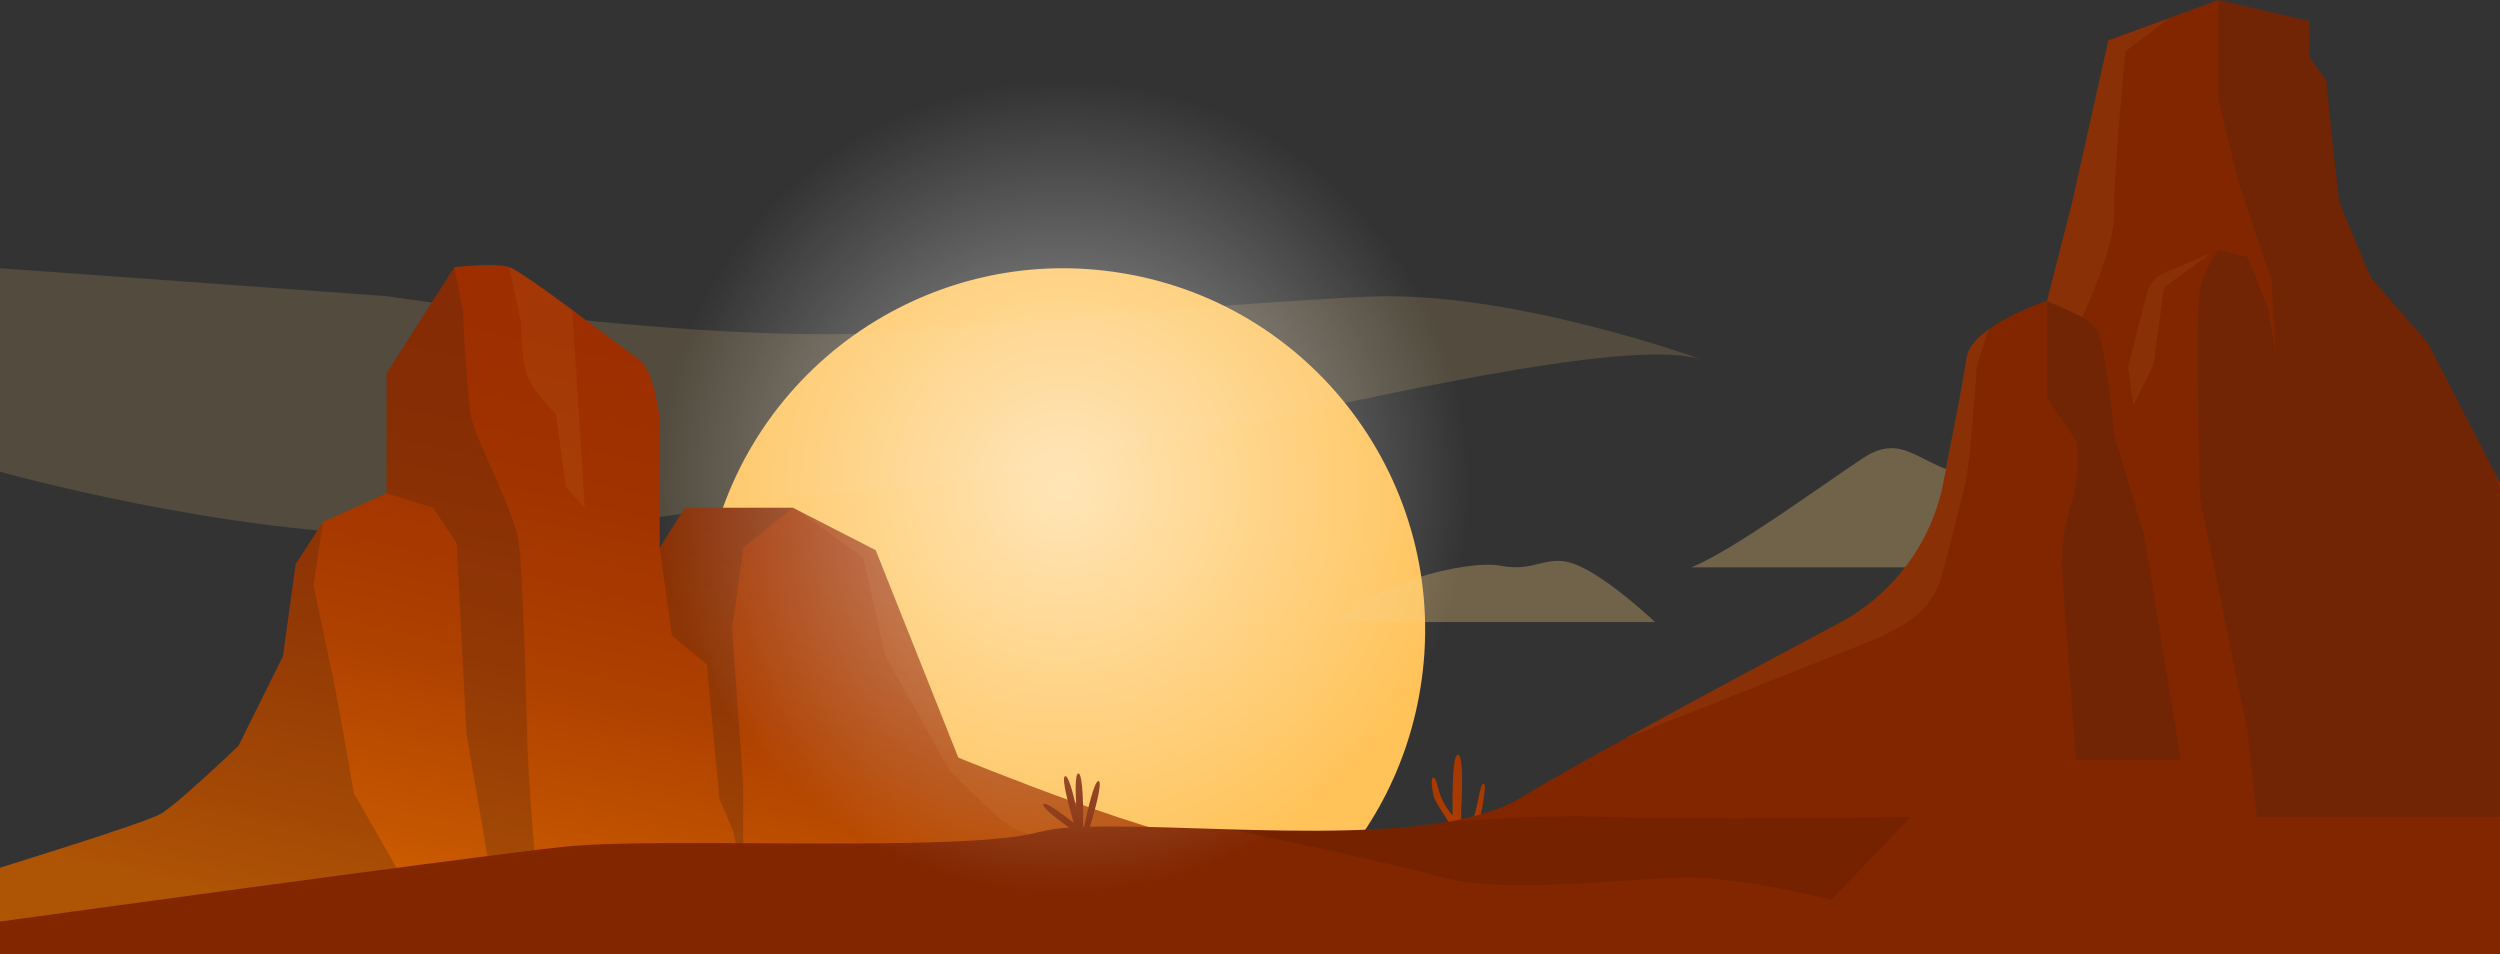 <?xml version="1.0" encoding="utf-8"?>
<!-- Generator: Adobe Illustrator 25.4.1, SVG Export Plug-In . SVG Version: 6.00 Build 0)  -->
<svg version="1.1" id="Layer_1" xmlns="http://www.w3.org/2000/svg" xmlns:xlink="http://www.w3.org/1999/xlink" x="0px" y="0px"
	 viewBox="0 0 1440 549.7" style="enable-background:new 0 0 1440 549.7;" xml:space="preserve">
<rect x="0" y="0" width="1440" height="549.7" fill="#333333" stroke="none"/>
<style type="text/css">
	.st0{fill:#FFC359;}
	.st1{opacity:0.16;fill:#F5C878;enable-background:new    ;}
	.st2{opacity:0.32;fill:#F5C878;enable-background:new    ;}
	.st3{fill:url(#SVGID_1_);}
	.st4{opacity:0.26;fill:#422416;enable-background:new    ;}
	.st5{opacity:7.000000e-02;fill:#FFC359;enable-background:new    ;}
	.st6{fill:#822600;}
	.st7{opacity:0.11;enable-background:new    ;}
	.st8{opacity:0.57;fill:url(#SVGID_00000160910438593488960930000000633583795731189138_);enable-background:new    ;}
</style>
<g>
	<path class="st0" d="M646.8,157.4C533.4,138.4,426,215.1,407,328.6c-12.2,73.1,15.2,143.6,66.5,189.7h278
		c34.1-30.5,58.4-72.3,66.5-121C837,283.8,760.4,176.3,646.8,157.4z"/>
	<path class="st1" d="M0,271.7c0,0,130,36.6,239.8,36.6s179.3-20.1,285.4-28.3s395.2-92.9,455.6-72.7c0,0-110.4-40.4-193.3-36.4
		s-161,12.2-269.2,20.2s-295.5-20.5-295.5-20.5L0,154.5V271.7z"/>
	<path class="st2" d="M974.2,326.8h343c0,0-59.4-10.4-85.1-29.4s-37.5-35.2-54-33.2s-10,14.2-41.2,10.1s-39.3-26.6-64-10.3
		S998.9,316.7,974.2,326.8z"/>
	<path class="st2" d="M771.3,358.3h182c0,0-25.6-24.3-43.9-32.4s-23.8,4-44.8,0S785.9,338.1,771.3,358.3z"/>
	
		<linearGradient id="SVGID_1_" gradientUnits="userSpaceOnUse" x1="484.658" y1="1383.523" x2="563.207" y2="1732.573" gradientTransform="matrix(1 0 0 -1 0 1978)">
		<stop  offset="0" style="stop-color:#D46500"/>
		<stop  offset="0.16" style="stop-color:#C55600"/>
		<stop  offset="0.46" style="stop-color:#AE4000"/>
		<stop  offset="0.75" style="stop-color:#A13300"/>
		<stop  offset="1" style="stop-color:#9C2E00"/>
	</linearGradient>
	<path class="st3" d="M842.2,503.6l-0.2-17.4c2.6-2.5,5-5.2,7.3-8c2.3-3.1,4.6-12.5,5-16.3s2-10.7,0-10.4s-3,13.8-6,20.6
		c-1.5,3.3-3.7,6.2-6.5,8.5l-0.2-13.3c0,0,2.1-32.6-1.8-32.6c-3.2,0-3.2,20.4-3.1,35c-2.4-2.8-4.4-5.8-6-9.1
		c-2.7-5.9-3.2-12.7-5-12.7s-0.9,6.3,0,10.4c0.7,3.3,8.2,14.3,11.1,18.6V503c0,3.7-2.8,6.8-6.1,6.7l-21-0.5
		c0,0-68.6-24.1-100.4-22.7S552,436.4,552,436.4l-47.6-119.5l-47.6-24.4h-62.2l-14.6,23v-73.3c0,0-2.4-28.5-12.2-35.3
		s-65.8-50.2-74.4-53s-31.7,0-31.7,0l-39,61.1v69.1l-36.6,16.5L170.3,325l-7.3,53l-25.6,51.6c0,0-35.4,34-45.1,39.4S0,499.8,0,499.8
		v49.9l924-4.3l84.8-31.7l-160.7-3.5C844.8,510.2,842.2,507.2,842.2,503.6z"/>
	<path class="st4" d="M380,315.6l7,50.6l20.1,16.6l7.3,77.4l8.2,19.3l5.5,29.9V452l-6.4-89.8l6.4-46.7l28.7-23.1h-62.2L380,315.6z"
		/>
	<path class="st4" d="M222.7,284.2l26.8,8.3l13.5,20.3l5.7,109.9l19.2,111.9l32.3-0.3c0,0-8.5-12.5-10.4-25
		c-1.8-12.6-5.5-61.7-6.1-83.3s-2.4-96.2-4.9-113.9s-25-59.1-27.4-72s-4.9-61.8-4.9-61.8l-4.9-24.4l-39,61.1L222.7,284.2
		L222.7,284.2z"/>
	<path class="st5" d="M304.3,217.8c4.1,9.2,16,20.9,16,20.9l5.5,41.7l11,12.1l-3.7-59.4l-3.4-54.5c-16.1-11.9-32-23.3-36.3-24.6
		l6.7,32.2C300.2,186.2,300.1,208.7,304.3,217.8z"/>
	<path class="st4" d="M170.2,325.1l-7.3,53l-25.6,51.6c0,0-35.4,34-45.1,39.4S0,499.7,0,499.7v50.1l248.9-14.2l-45.1-78.8
		c0,0-8.6-50.2-11-61.8s-12.2-57.7-12.2-57.7l5.5-36.7L170.2,325.1z"/>
	<path class="st5" d="M458.1,293.1l39.2,28.1l12.4,56l37,66.2c0,0,25.2,26,35.2,32.6s74.1,21.3,74.1,21.3s33-7.1,46.2-7.1
		s49,2.2,49.2,2.2c-15.5-3.6-31-6.2-42-5.7C677.7,488,552,436.4,552,436.4l-47.5-119.5L458.1,293.1z"/>
	<path class="st6" d="M1398.5,197.7l-32.9-37.8c0,0-11-25.6-18.3-43.9c-6.1-53.7-7.3-69.6-7.3-69.6l-9.8-13.4V12.2L1277.8,0
		l-63.4,23.2l-20.7,92.7l-14.6,57.3c0,0-43.9,14.6-46.3,32.9c-1.2,9.3-7.6,42.2-13.5,72.1c-6.8,34.5-28.8,64.1-59.8,80.6
		c-56.1,29.8-145.4,77.7-184.1,101c-49.3,29.8-181.1,14.6-247.6,16.4c2.8-9.2,7.4-25.8,5-26.3s-6.5,17.3-8.4,26.4h-0.5
		c0.1-7.3,0.1-31.1-2.8-30.8c-1.9,0.2-1.7,10.7-1.1,19.8c-2-8.9-4.7-18.8-6.5-18.2c-2.4,0.7,2.4,17.9,5,26.9
		c-7.4-5.8-16.4-12.4-17.5-10.8s7.4,8.2,14.8,13.5c-5.9,0.3-11.8,1.2-17.6,2.6c-43.7,12.2-218.1,2.4-274.2,8.5s-324,43-324,43v29.3
		h1440V278.2L1398.5,197.7z"/>
	<path class="st4" d="M1179,173.3c0,0,25,8.2,29.6,18.3s9.2,58.6,9.2,58.6l17.4,58.9l21,128.7h-60.4l-8.2-109.8
		c-0.2-13,1.6-26,5.5-38.4c6.4-21,2.7-35.7,2.7-35.7l-16.7-24.7L1179,173.3L1179,173.3z"/>
	<path class="st5" d="M1083.8,366.7l11.9-6.6c11.5-6.3,19.9-17.1,23.2-29.8c4.7-18.3,11.2-43.8,13.1-52.1c3-13.4,6.7-67.7,6.7-67.7
		l7-20.9c-6.9,4.9-12.3,10.6-13.1,16.7c-1.2,9.3-7.6,42.2-13.5,72.1c-6.8,34.5-28.8,64.1-59.9,80.6c-34.9,18.5-82.6,44-123,66.3
		L1083.8,366.7z"/>
	<path class="st5" d="M1217.6,123.4c-0.4-20.1,6.6-93.9,6.6-93.9l25.4-19l-35.2,12.9l-20.7,92.7l-14.6,57.3l20.2,9.3
		C1199.3,182.7,1218.1,143.5,1217.6,123.4z"/>
	<path class="st4" d="M1437.7,273.7l-39.1-76l-32.9-37.8c0,0-11-25.6-18.3-43.9c-6.1-53.7-7.3-69.6-7.3-69.6l-9.8-13.4V12.2
		L1277.8,0v57l4.9,21l6.9,27.9l18.8,55.8l2.7,43l-4.6-27l-11.9-29.7l-16.8-4.1c0,0-7.9,10.1-10.7,22.9s0,119.9,0,119.9l27.4,134.5
		l5.5,49.4h140V283.1L1437.7,273.7z"/>
	<path class="st5" d="M1273.4,145.9l-26.3,11.1c-5.3,2.2-9.3,6.9-10.7,12.5l-10.6,42.2l3,21.5l11.6-23.3l6.1-44.5L1273.4,145.9z"/>
	<path class="st7" d="M709.4,477.9c0.4,0.1,85.6,17.5,121.7,27.5c36.1,10.1,110.3,0,141.4,0s82.3,12.8,82.3,12.8l45.7-47.6
		c0,0-124.4,1.8-172,0s-97.5,3.3-97.5,3.3C796,479.6,751,479.2,709.4,477.9z"/>
</g>
<radialGradient id="SVGID_00000132779939197700339550000017133959569840837037_" cx="612.529" cy="280.036" r="304.133" gradientUnits="userSpaceOnUse">
	<stop  offset="0" style="stop-color:#FFFFFF"/>
	<stop  offset="0.769" style="stop-color:#FFFFFF;stop-opacity:0"/>
</radialGradient>
<path style="opacity:0.57;fill:url(#SVGID_00000132779939197700339550000017133959569840837037_);enable-background:new    ;" d="
	M918.7,534.7c25.8-48.5,40.5-103.9,40.5-162.7c0-191.5-155.2-346.7-346.6-346.7c-191.4,0-346.6,155.2-346.6,346.7
	c0,58.8,14.6,114.2,40.5,162.7H918.7z"/>
</svg>
